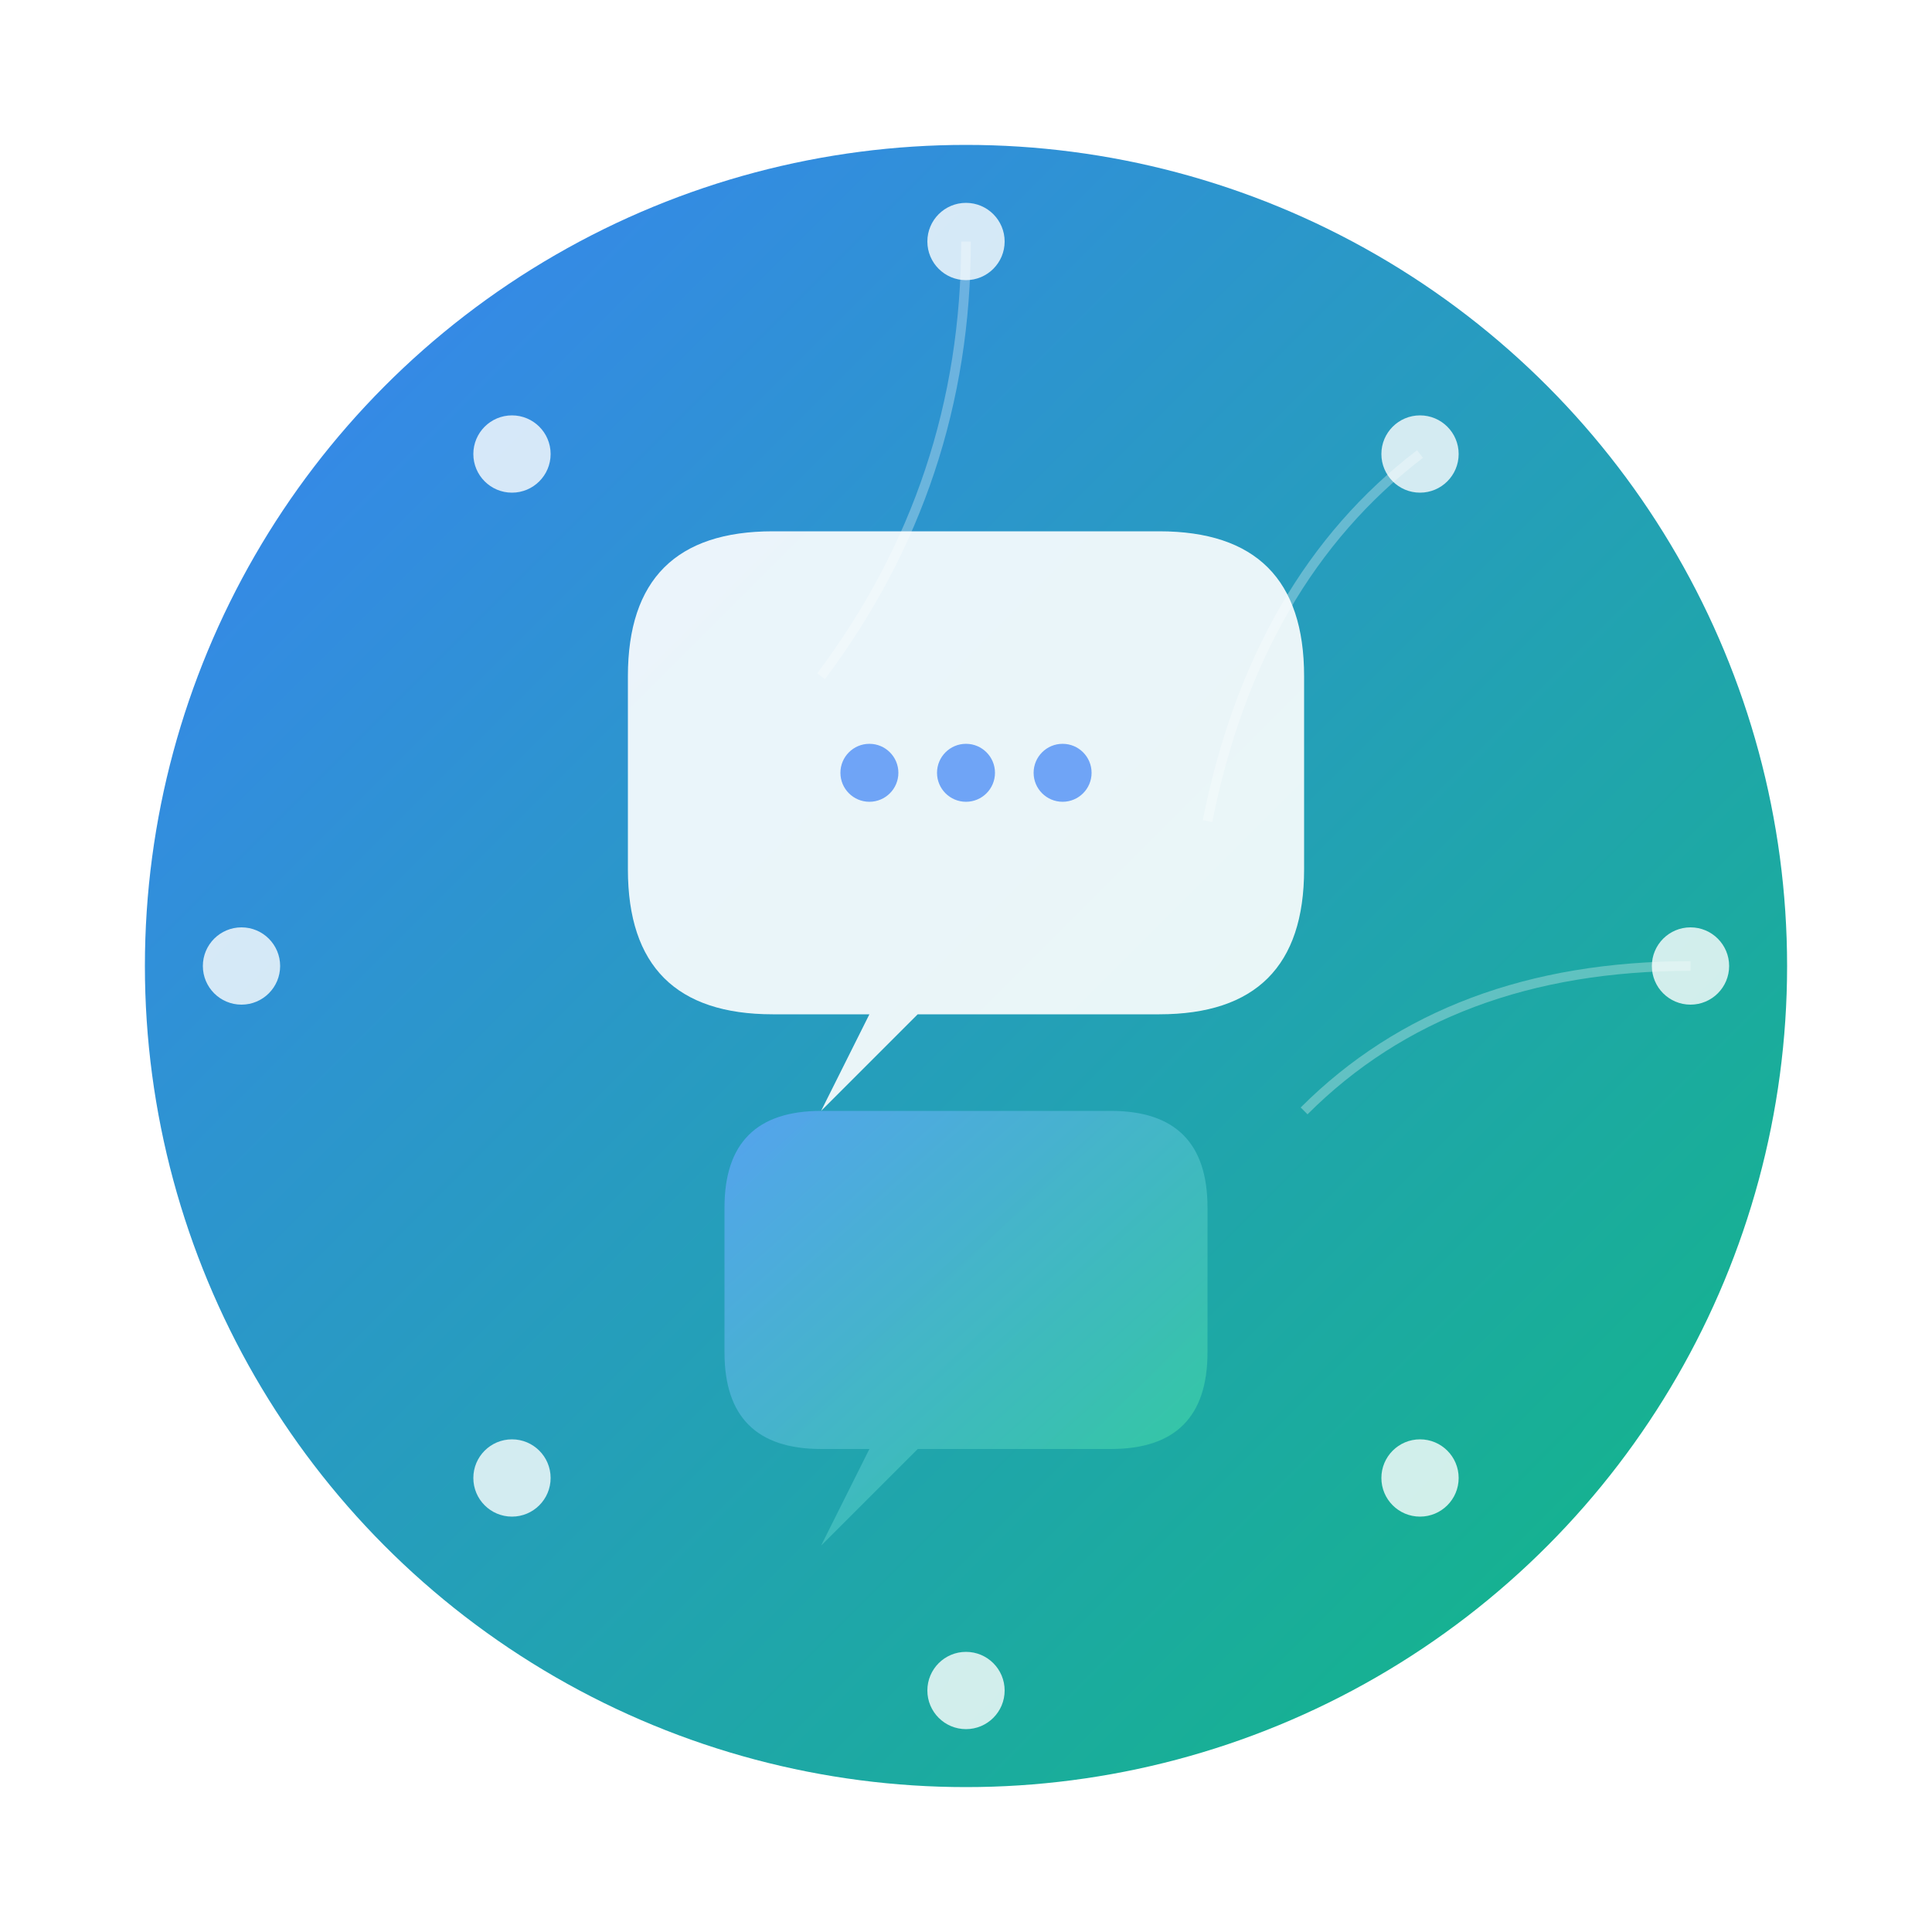 <?xml version="1.0" encoding="UTF-8"?>
<svg width="200" height="200" viewBox="0 0 200 200" xmlns="http://www.w3.org/2000/svg">
  <defs>
    <!-- Gradient definitions -->
    <linearGradient id="circleGradient" x1="0%" y1="0%" x2="100%" y2="100%">
      <stop offset="0%" style="stop-color:#3B82F6;stop-opacity:1" />
      <stop offset="100%" style="stop-color:#10B981;stop-opacity:1" />
    </linearGradient>

    <linearGradient id="bubbleGradient" x1="0%" y1="0%" x2="100%" y2="100%">
      <stop offset="0%" style="stop-color:#60A5FA;stop-opacity:1" />
      <stop offset="100%" style="stop-color:#34D399;stop-opacity:1" />
    </linearGradient>

    <!-- Drop shadow filter -->
    <filter id="dropShadow" x="-20%" y="-20%" width="140%" height="140%">
      <feDropShadow dx="2" dy="4" stdDeviation="3" flood-opacity="0.3" flood-color="#000"/>
    </filter>
  </defs>

  <!-- Main circle background -->
  <circle cx="100" cy="100" r="85" fill="url(#circleGradient)" filter="url(#dropShadow)"/>

  <!-- Chat bubble 1 (larger, main bubble) -->
  <path d="M 65 70 
           Q 65 55 80 55 
           L 120 55 
           Q 135 55 135 70 
           L 135 90 
           Q 135 105 120 105 
           L 95 105 
           L 85 115 
           L 90 105 
           L 80 105 
           Q 65 105 65 90 
           Z" 
        fill="white" opacity="0.9"/>

  <!-- Chat bubble 2 (smaller, response bubble) -->
  <path d="M 75 125 
           Q 75 115 85 115 
           L 115 115 
           Q 125 115 125 125 
           L 125 140 
           Q 125 150 115 150 
           L 95 150 
           L 85 160 
           L 90 150 
           L 85 150 
           Q 75 150 75 140 
           Z" 
        fill="url(#bubbleGradient)" opacity="0.8"/>

  <!-- Ping dots inside main bubble -->
  <circle cx="90" cy="80" r="3" fill="#3B82F6" opacity="0.7"/>
  <circle cx="100" cy="80" r="3" fill="#3B82F6" opacity="0.7"/>
  <circle cx="110" cy="80" r="3" fill="#3B82F6" opacity="0.7"/>

  <!-- Connection dots around the circle (representing network/ping) -->
  <circle cx="100" cy="25" r="4" fill="white" opacity="0.8"/>
  <circle cx="147" cy="47" r="4" fill="white" opacity="0.8"/>
  <circle cx="175" cy="100" r="4" fill="white" opacity="0.8"/>
  <circle cx="147" cy="153" r="4" fill="white" opacity="0.8"/>
  <circle cx="100" cy="175" r="4" fill="white" opacity="0.8"/>
  <circle cx="53" cy="153" r="4" fill="white" opacity="0.8"/>
  <circle cx="25" cy="100" r="4" fill="white" opacity="0.8"/>
  <circle cx="53" cy="47" r="4" fill="white" opacity="0.8"/>

  <!-- Subtle connecting lines (representing network connections) -->
  <path d="M 100 25 Q 100 50 85 70" stroke="white" stroke-width="1" fill="none" opacity="0.3"/>
  <path d="M 147 47 Q 130 60 125 85" stroke="white" stroke-width="1" fill="none" opacity="0.3"/>
  <path d="M 175 100 Q 150 100 135 115" stroke="white" stroke-width="1" fill="none" opacity="0.3"/>
</svg>